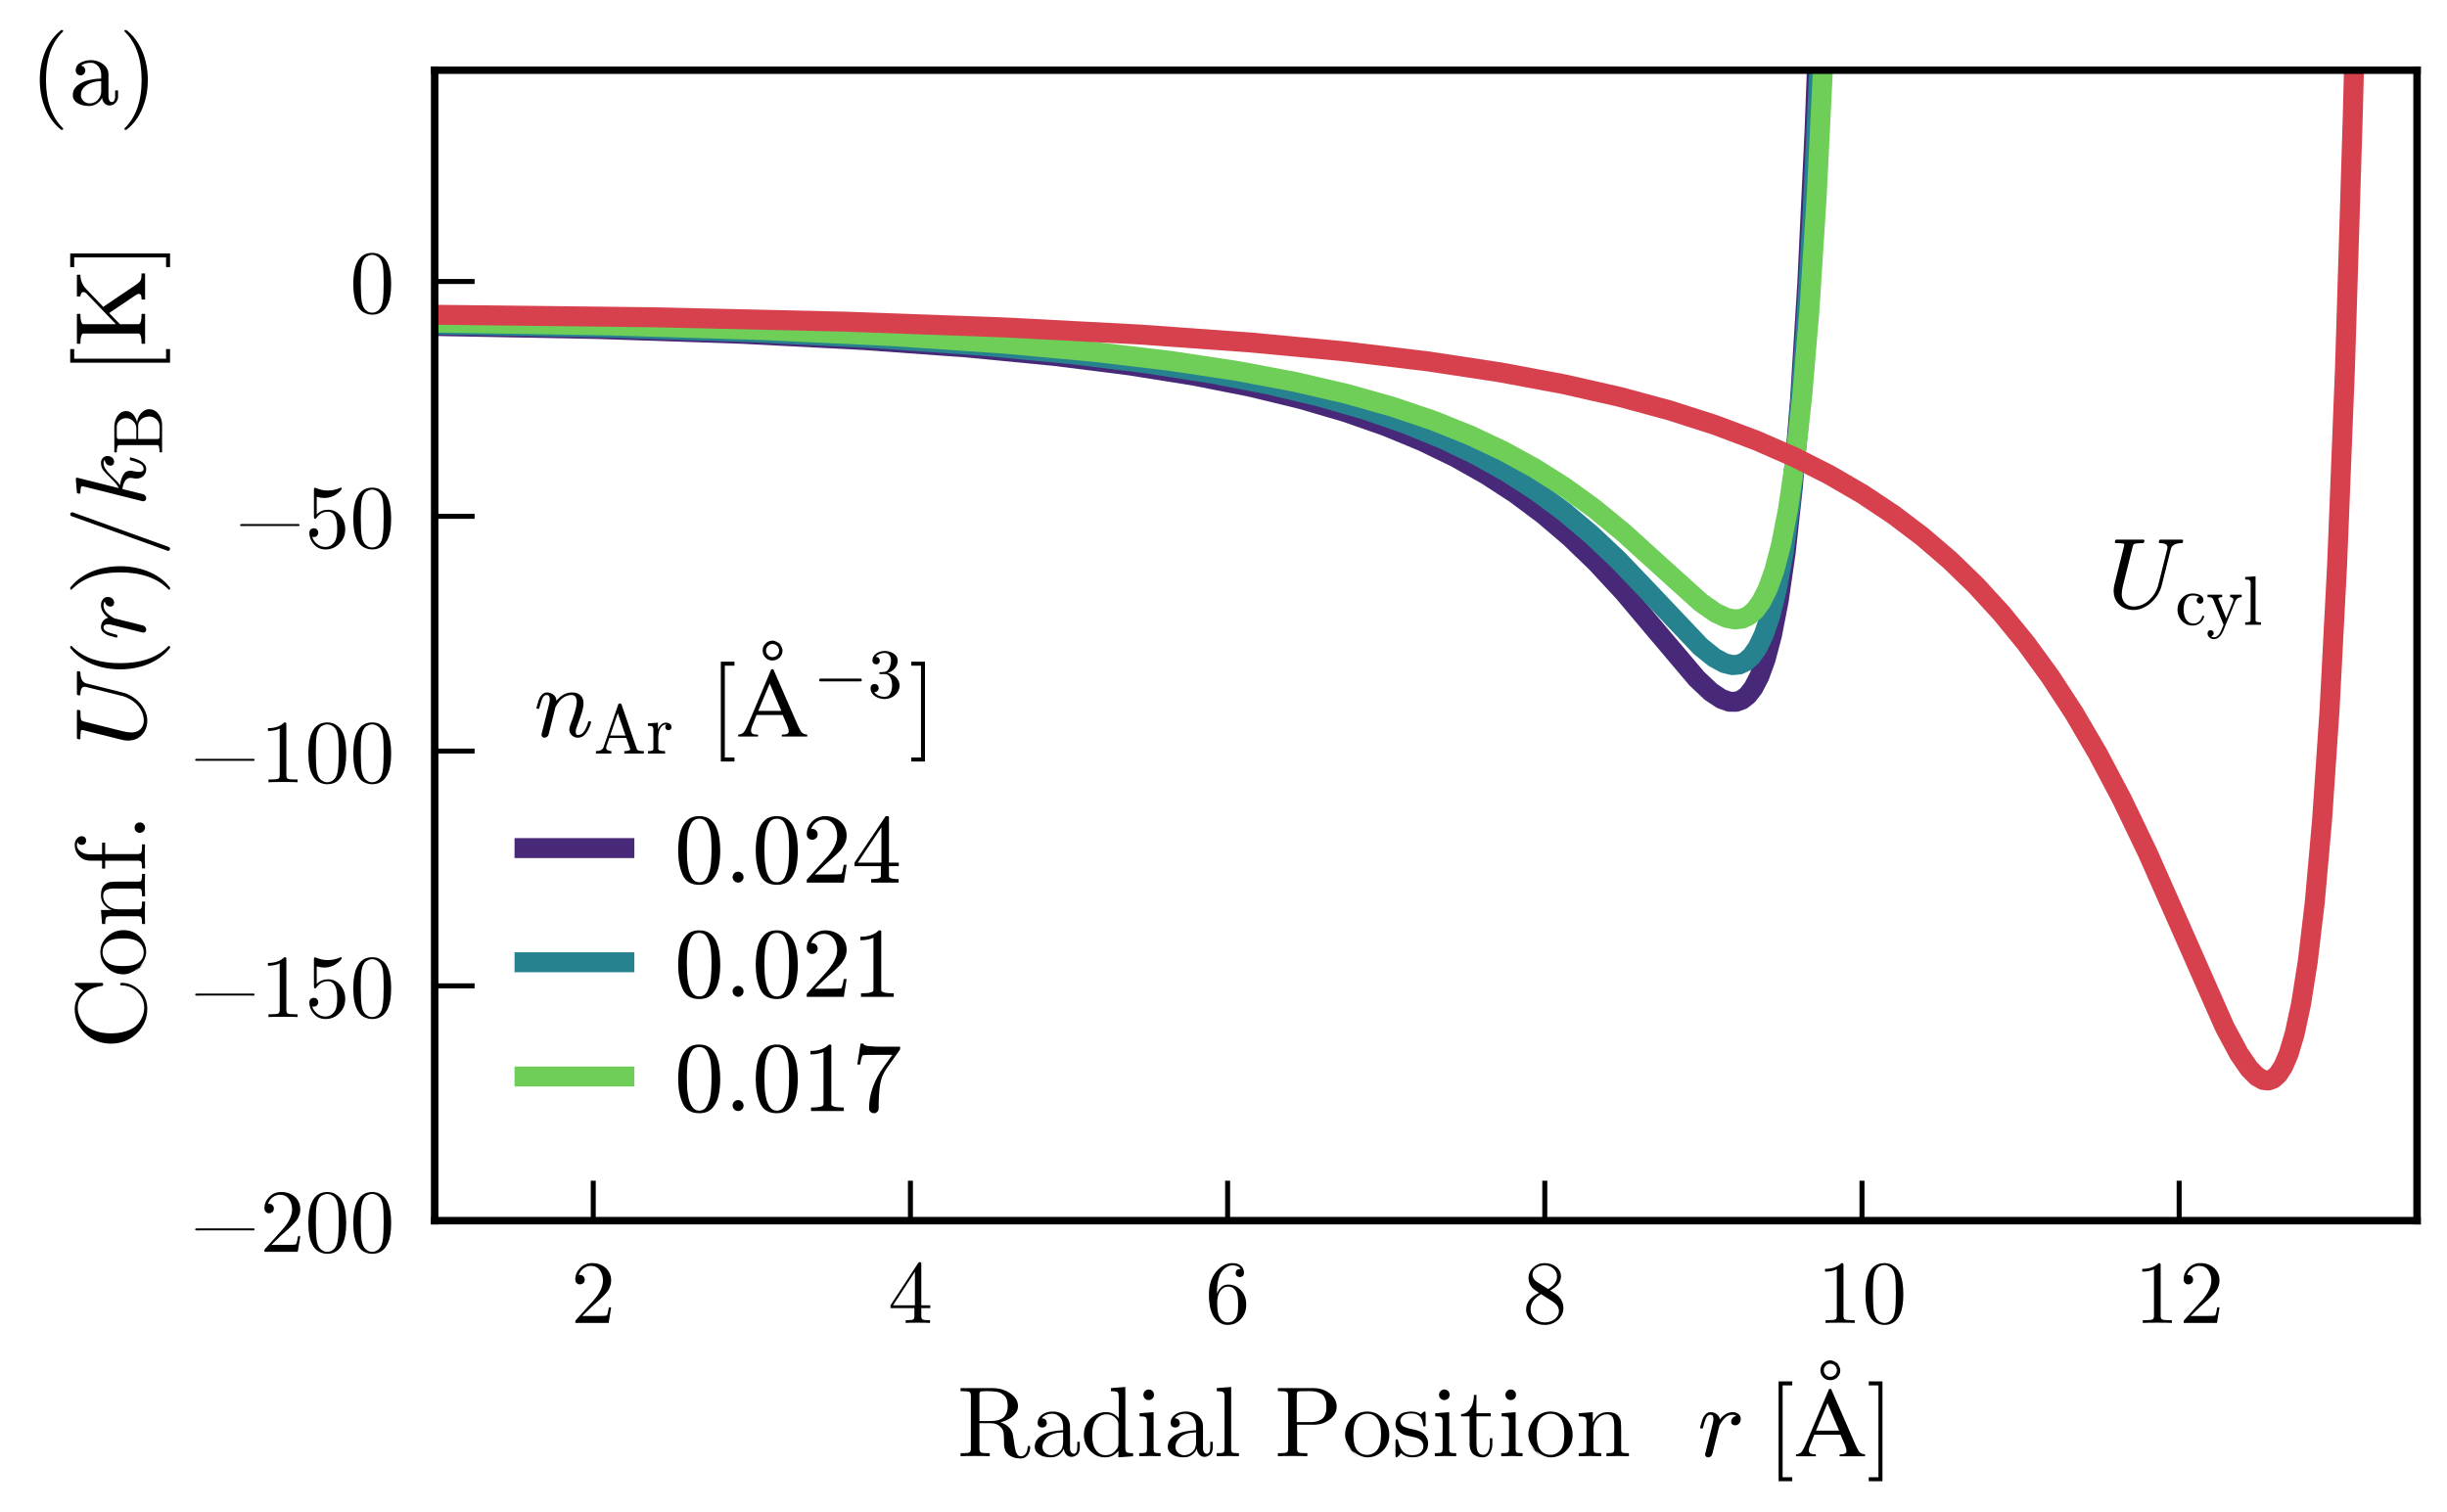 <?xml version="1.0" encoding="utf-8" standalone="no"?>
<!DOCTYPE svg PUBLIC "-//W3C//DTD SVG 1.1//EN"
  "http://www.w3.org/Graphics/SVG/1.1/DTD/svg11.dtd">
<!-- Created with matplotlib (https://matplotlib.org/) -->
<svg height="151.469pt" version="1.1" viewBox="0 0 245.081 151.469" width="245.081pt" xmlns="http://www.w3.org/2000/svg" xmlns:xlink="http://www.w3.org/1999/xlink">
 <defs>
  <style type="text/css">
*{stroke-linecap:butt;stroke-linejoin:round;}
  </style>
 </defs>
 <g id="figure_1">
  <g id="patch_1">
   <path d="M 0 151.469 
L 245.081 151.469 
L 245.081 0 
L 0 0 
z
" style="fill:none;"/>
  </g>
  <g id="axes_1">
   <g id="patch_2">
    <path d="M 43.534 122.275 
L 242.081 122.275 
L 242.081 7.032 
L 43.534 7.032 
z
" style="fill:none;"/>
   </g>
   <g id="matplotlib.axis_1">
    <g id="xtick_1">
     <g id="line2d_1">
      <defs>
       <path d="M 0 0 
L 0 -4 
" id="m5b9f7a944e" style="stroke:#000000;stroke-width:0.5;"/>
      </defs>
      <g>
       <use style="stroke:#000000;stroke-width:0.5;" x="59.418" xlink:href="#m5b9f7a944e" y="122.275"/>
      </g>
     </g>
     <g id="text_1">
      <!-- 2 -->
      <defs>
       <path d="M 5 0 
Q 5 1.797 5.141 2.344 
Q 5.297 2.906 6.094 3.703 
L 25.297 25.094 
Q 35.797 36.906 35.797 47.203 
Q 35.797 53.906 32.297 58.703 
Q 28.797 63.5 22.406 63.5 
Q 18 63.5 14.297 60.797 
Q 10.594 58.094 8.906 53.297 
Q 9.203 53.406 10.203 53.406 
Q 12.703 53.406 14.094 51.844 
Q 15.5 50.297 15.5 48.203 
Q 15.5 45.5 13.75 44.203 
Q 12 42.906 10.297 42.906 
Q 9.594 42.906 8.688 43.047 
Q 7.797 43.203 6.391 44.594 
Q 5 46 5 48.5 
Q 5 55.5 10.297 61.047 
Q 15.594 66.594 23.703 66.594 
Q 32.906 66.594 38.906 61.141 
Q 44.906 55.703 44.906 47.203 
Q 44.906 44.203 44 41.5 
Q 43.094 38.797 41.891 36.688 
Q 40.703 34.594 37.5 31.25 
Q 34.297 27.906 31.688 25.5 
Q 29.094 23.094 23.297 18 
L 12.703 7.703 
L 30.703 7.703 
Q 39.5 7.703 40.203 8.5 
Q 41.203 9.906 42.406 17.406 
L 44.906 17.406 
L 42.094 0 
z
" id="CMUSerif-Roman-50"/>
      </defs>
      <g transform="translate(57.168 132.522)scale(0.09 -0.09)">
       <use xlink:href="#CMUSerif-Roman-50"/>
      </g>
     </g>
    </g>
    <g id="xtick_2">
     <g id="line2d_2">
      <g>
       <use style="stroke:#000000;stroke-width:0.5;" x="91.185" xlink:href="#m5b9f7a944e" y="122.275"/>
      </g>
     </g>
     <g id="text_2">
      <!-- 4 -->
      <defs>
       <path d="M 2.797 16.5 
L 2.797 19.594 
L 33.5 66.5 
Q 34.297 67.703 35.5 67.703 
Q 36.594 67.703 36.844 67.25 
Q 37.094 66.797 37.094 65.094 
L 37.094 19.594 
L 47.094 19.594 
L 47.094 16.5 
L 37.094 16.5 
L 37.094 7.797 
Q 37.094 4.906 38.297 4 
Q 39.5 3.094 44.703 3.094 
L 46.797 3.094 
L 46.797 0 
Q 42.703 0.297 33.203 0.297 
Q 23.797 0.297 19.703 0 
L 19.703 3.094 
L 21.797 3.094 
Q 27 3.094 28.203 4 
Q 29.406 4.906 29.406 7.797 
L 29.406 16.5 
z
M 5.594 19.594 
L 30 19.594 
L 30 56.906 
z
" id="CMUSerif-Roman-52"/>
      </defs>
      <g transform="translate(88.935 132.522)scale(0.09 -0.09)">
       <use xlink:href="#CMUSerif-Roman-52"/>
      </g>
     </g>
    </g>
    <g id="xtick_3">
     <g id="line2d_3">
      <g>
       <use style="stroke:#000000;stroke-width:0.5;" x="122.953" xlink:href="#m5b9f7a944e" y="122.275"/>
      </g>
     </g>
     <g id="text_3">
      <!-- 6 -->
      <defs>
       <path d="M 4.203 31.594 
Q 4.203 47.297 12.203 56.938 
Q 20.203 66.594 30.5 66.594 
Q 36.5 66.594 39.844 63.547 
Q 43.203 60.5 43.203 55.797 
Q 43.203 53.203 41.703 52.094 
Q 40.203 51 38.594 51 
Q 36.797 51 35.391 52.203 
Q 34 53.406 34 55.594 
Q 34 60.094 39.5 60.094 
Q 36.906 64.094 30.703 64.094 
Q 28.797 64.094 26.844 63.547 
Q 24.906 63 22.344 61.141 
Q 19.797 59.297 17.844 56.344 
Q 15.906 53.406 14.547 47.906 
Q 13.203 42.406 13.203 35.203 
L 13.203 32.797 
Q 17.297 42.703 25.688 42.703 
Q 34.094 42.703 39.891 36.297 
Q 45.703 29.906 45.703 20.406 
Q 45.703 10.703 39.641 4.25 
Q 33.594 -2.203 25.094 -2.203 
Q 21.297 -2.203 17.844 -0.594 
Q 14.406 1 11.203 4.594 
Q 8 8.203 6.094 15.141 
Q 4.203 22.094 4.203 31.594 
z
M 13.406 22.594 
Q 13.406 12.797 15.203 8.094 
Q 15.5 7.297 16.141 6.25 
Q 16.797 5.203 17.938 3.797 
Q 19.094 2.406 21 1.5 
Q 22.906 0.594 25.094 0.594 
Q 31.797 0.594 35 7.094 
Q 36.703 10.703 36.703 20.5 
Q 36.703 30.5 34.906 34.203 
Q 31.797 40.406 25.594 40.406 
Q 21.406 40.406 18.5 37.5 
Q 15.594 34.594 14.5 30.75 
Q 13.406 26.906 13.406 22.594 
z
" id="CMUSerif-Roman-54"/>
      </defs>
      <g transform="translate(120.703 132.522)scale(0.09 -0.09)">
       <use xlink:href="#CMUSerif-Roman-54"/>
      </g>
     </g>
    </g>
    <g id="xtick_4">
     <g id="line2d_4">
      <g>
       <use style="stroke:#000000;stroke-width:0.5;" x="154.72" xlink:href="#m5b9f7a944e" y="122.275"/>
      </g>
     </g>
     <g id="text_4">
      <!-- 8 -->
      <defs>
       <path d="M 4.203 15.094 
Q 4.203 26.297 18.594 33.5 
Q 12.406 37.703 11.297 38.906 
Q 6.906 43.797 6.906 49.906 
Q 6.906 56.906 12.203 61.75 
Q 17.5 66.594 25 66.594 
Q 32.203 66.594 37.594 62.438 
Q 43 58.297 43 51.703 
Q 43 42.406 30.906 36.203 
Q 38.906 31.203 40.797 29.094 
Q 45.703 23.703 45.703 16.797 
Q 45.703 8.797 39.547 3.297 
Q 33.406 -2.203 24.906 -2.203 
Q 16.594 -2.203 10.391 2.641 
Q 4.203 7.5 4.203 15.094 
z
M 9.203 15.094 
Q 9.203 8.906 13.844 4.75 
Q 18.5 0.594 25 0.594 
Q 31.297 0.594 36 4.188 
Q 40.703 7.797 40.703 13.203 
Q 40.703 15.297 40 17.094 
Q 39.297 18.906 37.891 20.344 
Q 36.5 21.797 35.641 22.438 
Q 34.797 23.094 33.203 24.203 
L 20.906 32 
Q 9.203 25.5 9.203 15.094 
z
M 11.297 53.797 
Q 11.297 49 16.297 45.703 
L 28.703 37.703 
Q 38.594 43.5 38.594 51.703 
Q 38.594 57 34.547 60.547 
Q 30.5 64.094 24.906 64.094 
Q 19.406 64.094 15.344 61.188 
Q 11.297 58.297 11.297 53.797 
z
" id="CMUSerif-Roman-56"/>
      </defs>
      <g transform="translate(152.47 132.522)scale(0.09 -0.09)">
       <use xlink:href="#CMUSerif-Roman-56"/>
      </g>
     </g>
    </g>
    <g id="xtick_5">
     <g id="line2d_5">
      <g>
       <use style="stroke:#000000;stroke-width:0.5;" x="186.488" xlink:href="#m5b9f7a944e" y="122.275"/>
      </g>
     </g>
     <g id="text_5">
      <!-- 10 -->
      <defs>
       <path d="M 8.906 57.094 
L 8.906 60.203 
Q 20.906 60.203 27.094 66.594 
Q 28.797 66.594 29.094 66.188 
Q 29.406 65.797 29.406 64 
L 29.406 7.906 
Q 29.406 4.906 30.844 4 
Q 32.297 3.094 38.703 3.094 
L 41.906 3.094 
L 41.906 0 
Q 38.406 0.297 25.703 0.297 
Q 13 0.297 9.5 0 
L 9.5 3.094 
L 12.703 3.094 
Q 19 3.094 20.5 4 
Q 22 4.906 22 7.906 
L 22 59.703 
Q 16.797 57.094 8.906 57.094 
z
" id="CMUSerif-Roman-49"/>
       <path d="M 3.906 32 
Q 3.906 46.703 7.594 54.703 
Q 12.797 66.594 25 66.594 
Q 27.594 66.594 30.297 65.891 
Q 33 65.203 36.453 62.5 
Q 39.906 59.797 42 55.406 
Q 46 46.906 46 32 
Q 46 17.406 42.297 9.406 
Q 36.906 -2.203 24.906 -2.203 
Q 20.406 -2.203 15.844 0.094 
Q 11.297 2.406 8.406 7.906 
Q 3.906 16.203 3.906 32 
z
M 12.203 33.203 
Q 12.203 18.094 13.297 12.094 
Q 14.5 5.594 17.844 2.797 
Q 21.203 0 24.906 0 
Q 28.906 0 32.25 3 
Q 35.594 6 36.594 12.5 
Q 37.703 18.906 37.703 33.203 
Q 37.703 47.094 36.703 52.703 
Q 35.406 59.203 31.906 61.797 
Q 28.406 64.406 24.906 64.406 
Q 23.594 64.406 22.188 64 
Q 20.797 63.594 18.797 62.5 
Q 16.797 61.406 15.25 58.594 
Q 13.703 55.797 13 51.594 
Q 12.203 46.203 12.203 33.203 
z
" id="CMUSerif-Roman-48"/>
      </defs>
      <g transform="translate(181.988 132.522)scale(0.09 -0.09)">
       <use xlink:href="#CMUSerif-Roman-49"/>
       <use x="50" xlink:href="#CMUSerif-Roman-48"/>
      </g>
     </g>
    </g>
    <g id="xtick_6">
     <g id="line2d_6">
      <g>
       <use style="stroke:#000000;stroke-width:0.5;" x="218.255" xlink:href="#m5b9f7a944e" y="122.275"/>
      </g>
     </g>
     <g id="text_6">
      <!-- 12 -->
      <g transform="translate(213.755 132.522)scale(0.09 -0.09)">
       <use xlink:href="#CMUSerif-Roman-49"/>
       <use x="50" xlink:href="#CMUSerif-Roman-50"/>
      </g>
     </g>
    </g>
    <g id="text_7">
     <!-- Radial Position  $r\; \mathrm{[\AA]}$ -->
     <defs>
      <path d="M 3.5 0 
L 3.5 3.094 
L 5.906 3.094 
Q 11.297 3.094 12.547 4 
Q 13.797 4.906 13.797 7.797 
L 13.797 60.5 
Q 13.797 63.406 12.547 64.297 
Q 11.297 65.203 5.906 65.203 
L 3.5 65.203 
L 3.5 68.297 
L 34.906 68.297 
Q 45.797 68.297 53.391 62.938 
Q 61 57.594 61 50.297 
Q 61 44.703 56.047 40.297 
Q 51.094 35.906 43.5 34 
Q 53.406 30.594 55.703 22.406 
L 57 14.406 
Q 57.406 11.5 57.656 10.047 
Q 57.906 8.594 58.344 6.594 
Q 58.797 4.594 59.25 3.641 
Q 59.703 2.703 60.391 1.703 
Q 61.094 0.703 62 0.344 
Q 62.906 0 64.094 0 
Q 66.406 0 68.344 2.047 
Q 70.297 4.094 70.703 8.906 
Q 70.906 10.5 71.906 10.5 
Q 73.203 10.5 73.203 8.797 
Q 73.203 7.5 72.797 5.844 
Q 72.406 4.203 71.453 2.297 
Q 70.5 0.406 68.453 -0.891 
Q 66.406 -2.203 63.703 -2.203 
Q 55.906 -2.203 51.094 2 
Q 49.094 3.797 48.188 6.141 
Q 47.297 8.5 47.141 10.344 
Q 47 12.203 47 16.297 
Q 47 22.094 46.391 24.641 
Q 45.797 27.203 43.203 29.703 
Q 39.703 33.094 33.906 33.094 
L 22.406 33.094 
L 22.406 7.797 
Q 22.406 4.906 23.656 4 
Q 24.906 3.094 30.297 3.094 
L 32.703 3.094 
L 32.703 0 
Q 29.094 0.297 18.094 0.297 
Q 7.094 0.297 3.5 0 
z
M 22.406 35.297 
L 33.5 35.297 
Q 38.797 35.297 42.391 36.594 
Q 46 37.906 47.703 40.25 
Q 49.406 42.594 50.047 44.938 
Q 50.703 47.297 50.703 50.297 
Q 50.703 53.797 49.891 56.438 
Q 49.094 59.094 47.391 60.641 
Q 45.703 62.203 44 63.203 
Q 42.297 64.203 39.641 64.594 
Q 37 65 35.203 65.094 
Q 33.406 65.203 30.5 65.203 
Q 25.594 65.203 24.594 65 
Q 23.5 64.906 23.047 64.344 
Q 22.594 63.797 22.5 63.188 
Q 22.406 62.594 22.406 61.203 
z
" id="CMUSerif-Roman-82"/>
      <path d="M 4.203 9.5 
Q 4.203 18 14.203 22.5 
Q 20.203 25.406 32.594 26.094 
L 32.594 29.797 
Q 32.594 36 29.344 39.297 
Q 26.094 42.594 22 42.594 
Q 14.703 42.594 11.203 38 
Q 14.203 37.906 15.25 36.406 
Q 16.297 34.906 16.297 33.406 
Q 16.297 31.406 15.047 30.094 
Q 13.797 28.797 11.703 28.797 
Q 9.703 28.797 8.391 30.047 
Q 7.094 31.297 7.094 33.5 
Q 7.094 38.406 11.5 41.594 
Q 15.906 44.797 22.203 44.797 
Q 30.406 44.797 35.906 39.297 
Q 37.594 37.594 38.438 35.391 
Q 39.297 33.203 39.391 31.75 
Q 39.5 30.297 39.5 27.5 
L 39.5 7.5 
Q 39.5 6.906 39.703 5.953 
Q 39.906 5 40.797 3.75 
Q 41.703 2.5 43.203 2.5 
Q 46.797 2.5 46.797 8.906 
L 46.797 14.5 
L 49.297 14.5 
L 49.297 8.906 
Q 49.297 3.594 46.5 1.5 
Q 43.703 -0.594 41.094 -0.594 
Q 37.797 -0.594 35.688 1.844 
Q 33.594 4.297 33.297 7.594 
Q 31.797 3.797 28.344 1.344 
Q 24.906 -1.094 20.203 -1.094 
Q 16.594 -1.094 13.188 -0.188 
Q 9.797 0.703 7 3.203 
Q 4.203 5.703 4.203 9.5 
z
M 11.906 9.594 
Q 11.906 5.906 14.547 3.5 
Q 17.203 1.094 20.906 1.094 
Q 25.094 1.094 28.844 4.344 
Q 32.594 7.594 32.594 14 
L 32.594 24 
Q 21.5 23.594 16.703 19.188 
Q 11.906 14.797 11.906 9.594 
z
" id="CMUSerif-Roman-97"/>
      <path d="M 3.406 21.5 
Q 3.406 31 10.047 37.594 
Q 16.703 44.203 25.703 44.203 
Q 33.297 44.203 38.297 38 
L 38.297 59.594 
Q 38.297 63.297 37 64.25 
Q 35.703 65.203 30.5 65.203 
L 30.5 68.297 
L 44.906 69.406 
L 44.906 8.703 
Q 44.906 5 46.203 4.047 
Q 47.5 3.094 52.703 3.094 
L 52.703 0 
L 38 -1.094 
L 38 5.5 
Q 32.797 -1.094 24.594 -1.094 
Q 16 -1.094 9.703 5.5 
Q 3.406 12.094 3.406 21.5 
z
M 11.703 21.406 
Q 11.703 12.094 14.594 7.5 
Q 18.594 1.094 25.094 1.094 
Q 32.5 1.094 36.906 8.094 
Q 38 9.797 38 11.797 
L 38 32.297 
Q 38 34.297 36.906 36 
Q 32.797 42 26.094 42 
Q 19.094 42 14.797 35.594 
Q 11.703 30.797 11.703 21.406 
z
" id="CMUSerif-Roman-100"/>
      <path d="M 3.297 0 
L 3.297 3.094 
Q 8.594 3.094 9.844 3.75 
Q 11.094 4.406 11.094 7.594 
L 11.094 34.5 
Q 11.094 38.203 9.844 39.094 
Q 8.594 40 3.703 40 
L 3.703 43.094 
L 17.703 44.203 
L 17.703 7.5 
Q 17.703 4.5 18.75 3.797 
Q 19.797 3.094 24.703 3.094 
L 24.703 0 
Q 14.5 0.297 14.297 0.297 
Q 12.906 0.297 3.297 0 
z
M 7.5 61.594 
Q 7.5 63.594 9.047 65.25 
Q 10.594 66.906 12.797 66.906 
Q 15 66.906 16.547 65.406 
Q 18.094 63.906 18.094 61.594 
Q 18.094 59.297 16.547 57.797 
Q 15 56.297 12.797 56.297 
Q 10.5 56.297 9 57.891 
Q 7.5 59.5 7.5 61.594 
z
" id="CMUSerif-Roman-105"/>
      <path d="M 3.297 0 
L 3.297 3.094 
Q 8.594 3.094 9.844 3.75 
Q 11.094 4.406 11.094 7.594 
L 11.094 59.594 
Q 11.094 63.297 9.797 64.25 
Q 8.5 65.203 3.297 65.203 
L 3.297 68.297 
L 17.703 69.406 
L 17.703 7.594 
Q 17.703 4.406 18.953 3.75 
Q 20.203 3.094 25.5 3.094 
L 25.5 0 
Q 24.297 0 21.75 0.094 
Q 19.203 0.203 17.344 0.25 
Q 15.5 0.297 14.406 0.297 
Q 13.203 0.297 3.297 0 
z
" id="CMUSerif-Roman-108"/>
      <path id="CMUSerif-Roman-32"/>
      <path d="M 3.5 0 
L 3.5 3.094 
L 5.906 3.094 
Q 11.297 3.094 12.547 4 
Q 13.797 4.906 13.797 7.797 
L 13.797 60.5 
Q 13.797 63.406 12.547 64.297 
Q 11.297 65.203 5.906 65.203 
L 3.5 65.203 
L 3.5 68.297 
L 38.797 68.297 
Q 48.906 68.297 55.656 62.75 
Q 62.406 57.203 62.406 49.703 
Q 62.406 42.297 55.547 36.938 
Q 48.703 31.594 39.594 31.594 
L 22.703 31.594 
L 22.703 7.797 
Q 22.703 4.906 23.953 4 
Q 25.203 3.094 30.594 3.094 
L 33 3.094 
L 33 0 
Q 29.5 0.297 18.203 0.297 
Q 7 0.297 3.5 0 
z
M 22.406 34.203 
L 36.203 34.203 
Q 40.703 34.203 43.953 35.453 
Q 47.203 36.703 48.703 38.25 
Q 50.203 39.797 51.047 42.297 
Q 51.906 44.797 52 46.188 
Q 52.094 47.594 52.094 49.703 
Q 52.094 51.906 52 53.297 
Q 51.906 54.703 51.047 57.203 
Q 50.203 59.703 48.703 61.25 
Q 47.203 62.797 43.953 64 
Q 40.703 65.203 36.203 65.203 
L 27.297 65.203 
Q 23.906 65.203 23.156 64.5 
Q 22.406 63.797 22.406 61.203 
z
" id="CMUSerif-Roman-80"/>
      <path d="M 16 -1.094 
Q 2.797 11.906 2.797 21.406 
Q 2.797 30.906 9.25 37.844 
Q 15.703 44.797 25 44.797 
Q 34.094 44.797 40.594 37.891 
Q 47.094 31 47.094 21.406 
Q 47.094 12 40.547 5.453 
Q 34 -1.094 24.906 -1.094 
Q 16 -1.094 2.797 11.906 
z
M 11.094 22.203 
Q 11.094 12.5 13.594 8.094 
Q 17.5 1.406 25 1.406 
Q 28.703 1.406 31.797 3.406 
Q 34.906 5.406 36.594 8.797 
Q 38.797 13.203 38.797 22.203 
Q 38.797 31.797 36.203 36.094 
Q 32.297 42.594 24.906 42.594 
Q 21.703 42.594 18.547 40.891 
Q 15.406 39.203 13.5 35.906 
Q 11.094 31.5 11.094 22.203 
z
" id="CMUSerif-Roman-111"/>
      <path d="M 3.297 1.297 
L 3.297 14.5 
Q 3.297 15.594 3.344 16 
Q 3.406 16.406 3.703 16.703 
Q 4 17 4.594 17 
Q 5.297 17 5.547 16.703 
Q 5.797 16.406 6 15.297 
Q 7.5 8.406 10.75 4.75 
Q 14 1.094 19.906 1.094 
Q 25.5 1.094 28.344 3.594 
Q 31.203 6.094 31.203 10.203 
Q 31.203 17.5 20.797 19.406 
Q 14.797 20.594 12.297 21.391 
Q 9.797 22.203 7.594 24 
Q 3.297 27.5 3.297 32.5 
Q 3.297 37.5 7.094 41.141 
Q 10.906 44.797 19.297 44.797 
Q 24.906 44.797 28.703 42 
Q 29.797 42.906 30.406 43.594 
Q 31.703 44.797 32.406 44.797 
Q 33.203 44.797 33.344 44.297 
Q 33.5 43.797 33.5 42.406 
L 33.5 32.297 
Q 33.5 31.203 33.453 30.797 
Q 33.406 30.406 33.094 30.156 
Q 32.797 29.906 32.203 29.906 
Q 31.094 29.906 31 30.797 
Q 30.203 42.906 19.297 42.906 
Q 13.406 42.906 10.75 40.656 
Q 8.094 38.406 8.094 35.297 
Q 8.094 33.594 8.891 32.297 
Q 9.703 31 10.75 30.25 
Q 11.797 29.5 13.75 28.797 
Q 15.703 28.094 16.891 27.844 
Q 18.094 27.594 20.406 27.094 
Q 28.406 25.594 31.797 22.297 
Q 36 18.094 36 12.797 
Q 36 6.906 32 2.906 
Q 28 -1.094 19.906 -1.094 
Q 13.406 -1.094 8.906 3.203 
Q 8.297 2.594 7.844 2.094 
Q 7.406 1.594 7.25 1.391 
Q 7.094 1.203 7.047 1.094 
Q 7 1 6.906 0.906 
Q 4.906 -1.094 4.406 -1.094 
Q 3.594 -1.094 3.438 -0.594 
Q 3.297 -0.094 3.297 1.297 
z
" id="CMUSerif-Roman-115"/>
      <path d="M 1.906 40 
L 1.906 42.203 
Q 6.5 42.406 9.547 45.656 
Q 12.594 48.906 13.641 52.906 
Q 14.703 56.906 14.797 61.5 
L 17.297 61.5 
L 17.297 43.094 
L 31.594 43.094 
L 31.594 40 
L 17.297 40 
L 17.297 12.203 
Q 17.297 1.406 24 1.406 
Q 26.906 1.406 28.797 4.344 
Q 30.703 7.297 30.703 12.594 
L 30.703 18.094 
L 33.203 18.094 
L 33.203 12.406 
Q 33.203 7 30.703 2.953 
Q 28.203 -1.094 23.297 -1.094 
Q 21.5 -1.094 19.703 -0.641 
Q 17.906 -0.203 15.594 1 
Q 13.297 2.203 11.844 5.141 
Q 10.406 8.094 10.406 12.406 
L 10.406 40 
z
" id="CMUSerif-Roman-116"/>
      <path d="M 3.203 0 
L 3.203 3.094 
Q 8.5 3.094 9.75 3.75 
Q 11 4.406 11 7.594 
L 11 34.406 
Q 11 38.094 9.703 39.047 
Q 8.406 40 3.203 40 
L 3.203 43.094 
L 17.297 44.203 
L 17.297 33.703 
Q 22 44.203 32.094 44.203 
Q 39.594 44.203 42.594 40.5 
Q 44.797 38 45.25 35.203 
Q 45.703 32.406 45.703 25.203 
L 45.703 6.094 
Q 45.797 4 47.391 3.547 
Q 49 3.094 53.5 3.094 
L 53.5 0 
Q 43.297 0.297 42.297 0.297 
Q 41.5 0.297 31 0 
L 31 3.094 
Q 36.297 3.094 37.547 3.75 
Q 38.797 4.406 38.797 7.594 
L 38.797 30.906 
Q 38.797 36 37.25 39 
Q 35.703 42 31.406 42 
Q 26.203 42 22.047 37.641 
Q 17.906 33.297 17.906 26 
L 17.906 7.594 
Q 17.906 4.406 19.156 3.75 
Q 20.406 3.094 25.703 3.094 
L 25.703 0 
Q 15.5 0.297 14.5 0.297 
Q 13.703 0.297 3.203 0 
z
" id="CMUSerif-Roman-110"/>
      <path d="M 7.719 1.703 
Q 7.719 2.297 7.812 2.594 
L 15.281 32.422 
Q 16.016 35.203 16.016 37.312 
Q 16.016 41.609 13.094 41.609 
Q 9.969 41.609 8.453 37.859 
Q 6.938 34.125 5.516 28.422 
Q 5.516 28.125 5.219 27.953 
Q 4.938 27.781 4.688 27.781 
L 3.516 27.781 
Q 3.172 27.781 2.922 28.141 
Q 2.688 28.516 2.688 28.812 
Q 3.766 33.156 4.766 36.172 
Q 5.766 39.203 7.891 41.688 
Q 10.016 44.188 13.188 44.188 
Q 16.656 44.188 19.266 42.188 
Q 21.875 40.188 22.516 36.922 
Q 25.047 40.234 28.297 42.203 
Q 31.547 44.188 35.406 44.188 
Q 38.578 44.188 40.984 42.328 
Q 43.406 40.484 43.406 37.312 
Q 43.406 34.766 41.812 32.875 
Q 40.234 31 37.594 31 
Q 35.984 31 34.891 32 
Q 33.797 33.016 33.797 34.625 
Q 33.797 36.812 35.406 38.547 
Q 37.016 40.281 39.109 40.281 
Q 37.5 41.609 35.203 41.609 
Q 30.906 41.609 27.734 38.547 
Q 24.562 35.5 22.016 30.812 
L 14.891 2.203 
Q 14.547 0.828 13.344 -0.141 
Q 12.156 -1.125 10.688 -1.125 
Q 9.469 -1.125 8.594 -0.344 
Q 7.719 0.438 7.719 1.703 
z
" id="Cmmi10-114"/>
      <path d="M 11.812 -25 
L 11.812 75 
L 25.484 75 
L 25.484 71 
L 15.828 71 
L 15.828 -21 
L 25.484 -21 
L 25.484 -25 
z
" id="Cmr10-91"/>
      <path d="M 40.094 96.094 
Q 45.906 90.203 45.906 86.094 
Q 45.906 82 42.953 79.094 
Q 40 76.203 35.797 76.203 
Q 31.703 76.203 28.844 79.094 
Q 26 82 26 86.203 
Q 26 90.297 28.953 93.188 
Q 31.906 96.094 36.094 96.094 
Q 40.094 96.094 45.906 90.203 
z
M 42.5 86.203 
Q 42.5 88.906 40.547 90.797 
Q 38.594 92.703 35.797 92.703 
Q 33.203 92.703 31.297 90.75 
Q 29.406 88.797 29.406 86.203 
Q 29.406 83.406 31.297 81.5 
Q 33.203 79.594 35.797 79.594 
Q 38.594 79.594 40.547 81.5 
Q 42.5 83.406 42.5 86.203 
z
M 70.703 0 
L 45.203 0 
L 45.203 1.906 
Q 49.203 1.906 50.703 2.797 
Q 52.094 3.5 52.094 5.203 
Q 52.094 7.797 50.203 12.203 
L 46.094 21.594 
L 19.906 21.594 
L 15.297 10.203 
Q 14.406 7.906 14.406 6 
Q 14.406 3.703 16.047 2.797 
Q 17.703 1.906 21.406 1.906 
L 21.406 0 
L 1.5 0 
L 1.5 1.906 
Q 5.703 2.297 7.594 4.938 
Q 9.5 7.594 14.094 18.594 
L 34.703 67.406 
L 36.703 67.406 
L 61.297 11.094 
Q 63.5 5.906 65.25 4.094 
Q 67 2.297 70.703 1.906 
z
M 44.703 25.703 
L 33.094 53.203 
L 21.594 25.703 
z
" id="STIXGeneral-Regular-197"/>
      <path d="M 2.203 -25 
L 2.203 -21 
L 11.922 -21 
L 11.922 71 
L 2.203 71 
L 2.203 75 
L 15.922 75 
L 15.922 -25 
z
" id="Cmr10-93"/>
     </defs>
     <g transform="translate(95.857 145.968)scale(0.1 -0.1)">
      <use transform="translate(0 0.906)" xlink:href="#CMUSerif-Roman-82"/>
      <use transform="translate(73.6 0.906)" xlink:href="#CMUSerif-Roman-97"/>
      <use transform="translate(123.6 0.906)" xlink:href="#CMUSerif-Roman-100"/>
      <use transform="translate(179.1 0.906)" xlink:href="#CMUSerif-Roman-105"/>
      <use transform="translate(206.8 0.906)" xlink:href="#CMUSerif-Roman-97"/>
      <use transform="translate(256.8 0.906)" xlink:href="#CMUSerif-Roman-108"/>
      <use transform="translate(284.5 0.906)" xlink:href="#CMUSerif-Roman-32"/>
      <use transform="translate(317.8 0.906)" xlink:href="#CMUSerif-Roman-80"/>
      <use transform="translate(385.8 0.906)" xlink:href="#CMUSerif-Roman-111"/>
      <use transform="translate(435.8 0.906)" xlink:href="#CMUSerif-Roman-115"/>
      <use transform="translate(475.2 0.906)" xlink:href="#CMUSerif-Roman-105"/>
      <use transform="translate(502.9 0.906)" xlink:href="#CMUSerif-Roman-116"/>
      <use transform="translate(541.7 0.906)" xlink:href="#CMUSerif-Roman-105"/>
      <use transform="translate(569.4 0.906)" xlink:href="#CMUSerif-Roman-111"/>
      <use transform="translate(619.4 0.906)" xlink:href="#CMUSerif-Roman-110"/>
      <use transform="translate(674.9 0.906)" xlink:href="#CMUSerif-Roman-32"/>
      <use transform="translate(708.2 0.906)" xlink:href="#CMUSerif-Roman-32"/>
      <use transform="translate(741.5 0.906)" xlink:href="#Cmmi10-114"/>
      <use transform="translate(811.004 0.906)" xlink:href="#Cmr10-91"/>
      <use transform="translate(838.69 0.906)" xlink:href="#STIXGeneral-Regular-197"/>
      <use transform="translate(910.89 0.906)" xlink:href="#Cmr10-93"/>
     </g>
    </g>
   </g>
   <g id="matplotlib.axis_2">
    <g id="ytick_1">
     <g id="line2d_7">
      <defs>
       <path d="M 0 0 
L 4 0 
" id="m572fe034a8" style="stroke:#000000;stroke-width:0.5;"/>
      </defs>
      <g>
       <use style="stroke:#000000;stroke-width:0.5;" x="43.534" xlink:href="#m572fe034a8" y="122.275"/>
      </g>
     </g>
     <g id="text_8">
      <!-- −200 -->
      <defs>
       <path d="M 5.703 24.906 
Q 5.703 26.094 7.703 26.094 
L 69 26.094 
Q 69.094 26.094 69.547 26.094 
Q 70 26.094 70.141 26.094 
Q 70.297 26.094 70.641 26.094 
Q 71 26.094 71.141 26 
Q 71.297 25.906 71.5 25.797 
Q 71.703 25.703 71.797 25.5 
Q 71.906 25.297 71.906 25 
Q 71.906 23.797 69.297 23.797 
L 69.094 23.797 
Q 68.797 23.797 68.25 23.844 
Q 67.703 23.906 67.406 23.906 
L 11.094 23.906 
Q 10.703 23.906 9.953 23.844 
Q 9.203 23.797 8.797 23.797 
L 8.297 23.797 
Q 5.703 23.797 5.703 24.906 
z
" id="CMUSerif-Roman-8722"/>
      </defs>
      <g transform="translate(19.032 125.398)scale(0.09 -0.09)">
       <use xlink:href="#CMUSerif-Roman-8722"/>
       <use x="77.8" xlink:href="#CMUSerif-Roman-50"/>
       <use x="127.8" xlink:href="#CMUSerif-Roman-48"/>
       <use x="177.8" xlink:href="#CMUSerif-Roman-48"/>
      </g>
     </g>
    </g>
    <g id="ytick_2">
     <g id="line2d_8">
      <g>
       <use style="stroke:#000000;stroke-width:0.5;" x="43.534" xlink:href="#m572fe034a8" y="98.756"/>
      </g>
     </g>
     <g id="text_9">
      <!-- −150 -->
      <defs>
       <path d="M 5 16.094 
Q 5 19.094 6.594 20.25 
Q 8.203 21.406 9.906 21.406 
Q 12.203 21.406 13.547 19.953 
Q 14.906 18.5 14.906 16.5 
Q 14.906 14.5 13.547 13.047 
Q 12.203 11.594 9.906 11.594 
Q 8.797 11.594 8.203 11.797 
Q 9.5 7.203 13.547 3.891 
Q 17.594 0.594 22.906 0.594 
Q 29.594 0.594 33.594 7.094 
Q 36 11.297 36 20.797 
Q 36 29.203 34.203 33.406 
Q 31.406 39.797 25.703 39.797 
Q 17.594 39.797 12.797 32.797 
Q 12.203 31.906 11.5 31.906 
Q 10.5 31.906 10.297 32.453 
Q 10.094 33 10.094 34.5 
L 10.094 64.094 
Q 10.094 66.5 11.094 66.5 
Q 11.5 66.5 12.297 66.203 
Q 18.594 63.406 25.594 63.406 
Q 32.797 63.406 39.203 66.297 
Q 39.703 66.594 40 66.594 
Q 41 66.594 41 65.5 
Q 41 65.094 40.203 63.938 
Q 39.406 62.797 37.703 61.297 
Q 36 59.797 33.797 58.391 
Q 31.594 57 28.391 56.047 
Q 25.203 55.094 21.703 55.094 
Q 17.5 55.094 13.203 56.406 
L 13.203 36.906 
Q 18.406 42 25.906 42 
Q 33.906 42 39.406 35.547 
Q 44.906 29.094 44.906 20.094 
Q 44.906 10.703 38.406 4.25 
Q 31.906 -2.203 23.094 -2.203 
Q 15.094 -2.203 10.047 3.5 
Q 5 9.203 5 16.094 
z
" id="CMUSerif-Roman-53"/>
      </defs>
      <g transform="translate(19.032 101.879)scale(0.09 -0.09)">
       <use xlink:href="#CMUSerif-Roman-8722"/>
       <use x="77.8" xlink:href="#CMUSerif-Roman-49"/>
       <use x="127.8" xlink:href="#CMUSerif-Roman-53"/>
       <use x="177.8" xlink:href="#CMUSerif-Roman-48"/>
      </g>
     </g>
    </g>
    <g id="ytick_3">
     <g id="line2d_9">
      <g>
       <use style="stroke:#000000;stroke-width:0.5;" x="43.534" xlink:href="#m572fe034a8" y="75.237"/>
      </g>
     </g>
     <g id="text_10">
      <!-- −100 -->
      <g transform="translate(19.032 78.36)scale(0.09 -0.09)">
       <use xlink:href="#CMUSerif-Roman-8722"/>
       <use x="77.8" xlink:href="#CMUSerif-Roman-49"/>
       <use x="127.8" xlink:href="#CMUSerif-Roman-48"/>
       <use x="177.8" xlink:href="#CMUSerif-Roman-48"/>
      </g>
     </g>
    </g>
    <g id="ytick_4">
     <g id="line2d_10">
      <g>
       <use style="stroke:#000000;stroke-width:0.5;" x="43.534" xlink:href="#m572fe034a8" y="51.718"/>
      </g>
     </g>
     <g id="text_11">
      <!-- −50 -->
      <g transform="translate(23.532 54.842)scale(0.09 -0.09)">
       <use xlink:href="#CMUSerif-Roman-8722"/>
       <use x="77.8" xlink:href="#CMUSerif-Roman-53"/>
       <use x="127.8" xlink:href="#CMUSerif-Roman-48"/>
      </g>
     </g>
    </g>
    <g id="ytick_5">
     <g id="line2d_11">
      <g>
       <use style="stroke:#000000;stroke-width:0.5;" x="43.534" xlink:href="#m572fe034a8" y="28.199"/>
      </g>
     </g>
     <g id="text_12">
      <!-- 0 -->
      <g transform="translate(35.034 31.323)scale(0.09 -0.09)">
       <use xlink:href="#CMUSerif-Roman-48"/>
      </g>
     </g>
    </g>
    <g id="text_13">
     <!-- Conf.  $U(r)/k_{\rm B}\; \mathrm{[K]}$ -->
     <defs>
      <path d="M 5.594 34.203 
Q 5.594 49.297 15.891 59.891 
Q 26.203 70.5 40.406 70.5 
Q 44.797 70.5 48.688 68.891 
Q 52.594 67.297 54.391 65.891 
Q 56.203 64.5 58.797 61.906 
L 63.797 69.297 
Q 64.594 70.5 65.391 70.5 
Q 66.203 70.5 66.344 70.047 
Q 66.5 69.594 66.5 68.094 
L 66.5 44.406 
Q 66.5 42.797 66.297 42.391 
Q 66.094 42 64.906 42 
Q 63.906 42 63.703 42.297 
Q 63.5 42.594 63.297 43.703 
Q 61.797 54.5 55.797 60.953 
Q 49.797 67.406 41.5 67.406 
Q 39.094 67.406 36.438 66.844 
Q 33.797 66.297 29.938 64.25 
Q 26.094 62.203 23.141 58.797 
Q 20.203 55.406 18.047 49 
Q 15.906 42.594 15.906 34.094 
Q 15.906 25.703 18.047 19.25 
Q 20.203 12.797 23.141 9.438 
Q 26.094 6.094 29.938 4.047 
Q 33.797 2 36.5 1.453 
Q 39.203 0.906 41.594 0.906 
Q 50.203 0.906 56.797 7 
Q 63.406 13.094 64 23.406 
Q 64.094 23.906 64.094 24.094 
Q 64.094 24.297 64.188 24.547 
Q 64.297 24.797 64.547 24.891 
Q 64.797 25 65.203 25 
Q 66.5 25 66.5 23.297 
Q 66.5 13.797 59.203 5.797 
Q 51.906 -2.203 40.406 -2.203 
Q 26.203 -2.203 15.891 8.344 
Q 5.594 18.906 5.594 34.203 
z
" id="CMUSerif-Roman-67"/>
      <path d="M 3.297 40 
L 3.297 43.094 
L 11.203 43.094 
L 11.203 54.594 
Q 11.203 62 16 66.25 
Q 20.797 70.5 26.703 70.5 
Q 30.594 70.5 33.141 68.391 
Q 35.703 66.297 35.703 63.5 
Q 35.703 61.594 34.547 60.344 
Q 33.406 59.094 31.297 59.094 
Q 29.297 59.094 28.141 60.344 
Q 27 61.594 27 63.406 
Q 27 66.594 30 67.594 
Q 28.5 68.297 26.703 68.297 
Q 23.094 68.297 20.297 64.594 
Q 17.5 60.906 17.5 54.703 
L 17.5 43.094 
L 29.203 43.094 
L 29.203 40 
L 17.797 40 
L 17.797 7.797 
Q 17.797 4.906 19 4 
Q 20.203 3.094 25.406 3.094 
L 27.5 3.094 
L 27.5 0 
Q 23.5 0.297 14.797 0.297 
Q 13.594 0.297 11.688 0.25 
Q 9.797 0.203 7.297 0.094 
Q 4.797 0 3.406 0 
L 3.406 3.094 
Q 8.703 3.094 9.953 3.75 
Q 11.203 4.406 11.203 7.594 
L 11.203 40 
z
" id="CMUSerif-Roman-102"/>
      <path d="M 11.5 0 
Q 8.5 3.203 8.5 5.297 
Q 8.5 7.406 10 8.953 
Q 11.5 10.5 13.797 10.5 
Q 16 10.5 17.5 9.047 
Q 19 7.594 19 5.297 
Q 19 3 17.391 1.5 
Q 15.797 0 13.797 0 
Q 11.5 0 8.5 3.203 
z
" id="CMUSerif-Roman-46"/>
      <path d="M 14.703 13.922 
Q 14.703 10.25 16.141 7.375 
Q 17.578 4.5 20.312 2.906 
Q 23.047 1.312 26.703 1.312 
Q 31 1.312 35.078 3.062 
Q 39.156 4.828 42.422 7.953 
Q 45.703 11.078 48.016 15.078 
Q 50.344 19.094 51.312 23 
L 60.297 59.078 
Q 60.5 60.156 60.5 60.594 
Q 60.5 64.797 52.781 64.797 
Q 51.812 64.797 51.812 66.109 
Q 52.156 67.391 52.344 67.844 
Q 52.547 68.312 53.516 68.312 
L 75.203 68.312 
Q 75.641 68.312 75.922 67.875 
Q 76.219 67.438 76.219 67 
Q 76.219 66.938 76.016 66.234 
Q 75.828 65.531 75.562 65.156 
Q 75.297 64.797 74.906 64.797 
Q 65.328 64.797 63.812 58.688 
L 54.781 22.609 
Q 53.656 17.922 51 13.5 
Q 48.344 9.078 44.453 5.484 
Q 40.578 1.906 35.906 -0.141 
Q 31.25 -2.203 26.422 -2.203 
Q 20.906 -2.203 16.328 0.219 
Q 11.766 2.641 9.172 6.984 
Q 6.594 11.328 6.594 17 
Q 6.594 20.266 7.328 23 
L 17 61.812 
Q 17.188 62.797 17.188 63.188 
Q 17.188 64.266 16.016 64.406 
Q 14.109 64.797 8.797 64.797 
Q 7.812 64.797 7.812 66.109 
Q 8.156 67.391 8.344 67.844 
Q 8.547 68.312 9.516 68.312 
L 36.375 68.312 
Q 37.406 68.312 37.406 67 
Q 37.359 66.75 37.203 66.156 
Q 37.062 65.578 36.812 65.188 
Q 36.578 64.797 36.078 64.797 
Q 29.984 64.797 27.594 64.109 
Q 26.266 63.625 25.688 61.375 
L 16.016 22.609 
Q 14.703 17.328 14.703 13.922 
z
" id="Cmmi10-85"/>
      <path d="M 31 -24.812 
Q 25.438 -20.406 21.406 -14.719 
Q 17.391 -9.031 14.812 -2.578 
Q 12.25 3.859 10.984 10.891 
Q 9.719 17.922 9.719 25 
Q 9.719 32.172 10.984 39.203 
Q 12.25 46.234 14.859 52.734 
Q 17.484 59.234 21.531 64.891 
Q 25.594 70.562 31 74.812 
Q 31 75 31.5 75 
L 32.422 75 
Q 32.719 75 32.953 74.734 
Q 33.203 74.469 33.203 74.125 
Q 33.203 73.688 33.016 73.484 
Q 28.125 68.703 24.875 63.234 
Q 21.625 57.766 19.641 51.578 
Q 17.672 45.406 16.797 38.781 
Q 15.922 32.172 15.922 25 
Q 15.922 -6.781 32.906 -23.297 
Q 33.203 -23.578 33.203 -24.125 
Q 33.203 -24.359 32.938 -24.672 
Q 32.672 -25 32.422 -25 
L 31.5 -25 
Q 31 -25 31 -24.812 
z
" id="Cmr10-40"/>
      <path d="M 6.5 -25 
Q 5.609 -25 5.609 -24.125 
Q 5.609 -23.688 5.812 -23.484 
Q 22.906 -6.781 22.906 25 
Q 22.906 56.781 6 73.297 
Q 5.609 73.531 5.609 74.125 
Q 5.609 74.469 5.875 74.734 
Q 6.156 75 6.5 75 
L 7.422 75 
Q 7.719 75 7.906 74.812 
Q 15.094 69.141 19.875 61.031 
Q 24.656 52.938 26.875 43.75 
Q 29.109 34.578 29.109 25 
Q 29.109 17.922 27.906 11.062 
Q 26.703 4.203 24.094 -2.453 
Q 21.484 -9.125 17.484 -14.766 
Q 13.484 -20.406 7.906 -24.812 
Q 7.719 -25 7.422 -25 
z
" id="Cmr10-41"/>
      <path d="M 5.609 -23 
Q 5.609 -22.703 5.719 -22.609 
L 40.484 73.781 
Q 40.672 74.359 41.156 74.672 
Q 41.656 75 42.281 75 
Q 43.172 75 43.719 74.453 
Q 44.281 73.922 44.281 73 
L 44.281 72.609 
L 9.516 -23.781 
Q 8.938 -25 7.625 -25 
Q 6.781 -25 6.188 -24.406 
Q 5.609 -23.828 5.609 -23 
z
" id="Cmmi10-61"/>
      <path d="M 5.328 1.812 
Q 5.328 2.391 5.422 2.688 
L 19.922 60.5 
Q 20.312 62.203 20.406 63.188 
Q 20.406 64.797 13.922 64.797 
Q 12.891 64.797 12.891 66.109 
Q 12.938 66.359 13.109 66.984 
Q 13.281 67.625 13.547 67.969 
Q 13.812 68.312 14.312 68.312 
L 27.781 69.391 
L 28.078 69.391 
Q 28.078 69.281 28.422 69.109 
Q 28.766 68.953 28.812 68.891 
Q 29 68.406 29 68.109 
L 18.5 26.312 
Q 22.125 27.828 27.609 33.516 
Q 33.109 39.203 36.203 41.688 
Q 39.312 44.188 44 44.188 
Q 46.781 44.188 48.734 42.281 
Q 50.688 40.375 50.688 37.594 
Q 50.688 35.844 49.953 34.344 
Q 49.219 32.859 47.891 31.922 
Q 46.578 31 44.828 31 
Q 43.219 31 42.109 32 
Q 41.016 33.016 41.016 34.625 
Q 41.016 37.016 42.703 38.641 
Q 44.391 40.281 46.781 40.281 
Q 45.797 41.609 43.797 41.609 
Q 40.828 41.609 38.062 39.891 
Q 35.297 38.188 32.094 34.984 
Q 28.906 31.781 26.266 29.125 
Q 23.641 26.469 21.391 25.094 
Q 27.297 24.422 31.641 22 
Q 35.984 19.578 35.984 14.594 
Q 35.984 13.578 35.594 12.016 
Q 34.719 8.25 34.719 6 
Q 34.719 1.516 37.797 1.516 
Q 41.406 1.516 43.281 5.469 
Q 45.172 9.422 46.391 14.703 
Q 46.578 15.281 47.219 15.281 
L 48.391 15.281 
Q 48.781 15.281 49.047 15.031 
Q 49.312 14.797 49.312 14.406 
Q 49.312 14.312 49.219 14.109 
Q 45.453 -1.125 37.594 -1.125 
Q 34.766 -1.125 32.594 0.188 
Q 30.422 1.516 29.25 3.781 
Q 28.078 6.062 28.078 8.891 
Q 28.078 10.5 28.516 12.203 
Q 28.812 13.375 28.812 14.406 
Q 28.812 18.266 25.391 20.266 
Q 21.969 22.266 17.578 22.703 
L 12.5 2.297 
Q 12.109 0.781 10.984 -0.172 
Q 9.859 -1.125 8.406 -1.125 
Q 7.125 -1.125 6.219 -0.266 
Q 5.328 0.594 5.328 1.812 
z
" id="Cmmi10-107"/>
      <path d="M 3.422 0 
L 3.422 3.516 
Q 13.719 3.516 13.719 6.688 
L 13.719 61.625 
Q 13.719 64.797 3.422 64.797 
L 3.422 68.312 
L 40.188 68.312 
Q 45.266 68.312 50.438 66.328 
Q 55.609 64.359 59 60.469 
Q 62.406 56.594 62.406 51.312 
Q 62.406 45.219 57.391 41.094 
Q 52.391 36.969 45.703 35.688 
Q 50.047 35.688 54.641 33.297 
Q 59.234 30.906 62.156 26.906 
Q 65.094 22.906 65.094 18.406 
Q 65.094 12.938 61.844 8.734 
Q 58.594 4.547 53.422 2.266 
Q 48.25 0 43.016 0 
z
M 22.406 6.688 
Q 22.406 4.547 23.625 4.031 
Q 24.859 3.516 27.484 3.516 
L 40.188 3.516 
Q 44.094 3.516 47.438 5.562 
Q 50.781 7.625 52.734 11.062 
Q 54.688 14.5 54.688 18.406 
Q 54.688 22.219 53.078 25.859 
Q 51.469 29.5 48.453 31.844 
Q 45.453 34.188 41.609 34.188 
L 22.406 34.188 
z
M 22.406 36.812 
L 37.406 36.812 
Q 40.438 36.812 43.094 37.906 
Q 45.75 39.016 47.875 41.094 
Q 50 43.172 51.141 45.781 
Q 52.297 48.391 52.297 51.312 
Q 52.297 53.906 51.438 56.297 
Q 50.594 58.688 48.922 60.641 
Q 47.266 62.594 45.016 63.688 
Q 42.781 64.797 40.188 64.797 
L 27.484 64.797 
Q 25.688 64.797 24.688 64.641 
Q 23.688 64.5 23.047 63.797 
Q 22.406 63.094 22.406 61.625 
z
" id="Cmr10-66"/>
      <path d="M 3.078 0 
L 3.078 3.516 
Q 13.375 3.516 13.375 6.688 
L 13.375 61.625 
Q 13.375 64.797 3.078 64.797 
L 3.078 68.312 
L 33.016 68.312 
L 33.016 64.797 
Q 22.703 64.797 22.703 61.625 
L 22.703 29.203 
L 53.609 58.891 
Q 54.891 60.25 54.891 61.625 
Q 54.891 63.188 53.547 63.984 
Q 52.203 64.797 50.484 64.797 
L 50.484 68.312 
L 72.219 68.312 
L 72.219 64.797 
Q 64.016 64.797 57.812 58.891 
L 40.094 41.891 
L 62.016 9.422 
Q 64.703 5.469 66.719 4.484 
Q 68.75 3.516 73.578 3.516 
L 73.578 0 
L 47.406 0 
L 47.406 3.516 
Q 49.812 3.516 51.438 4 
Q 53.078 4.5 53.078 6.297 
Q 53.078 7.516 51.812 9.422 
L 33.891 35.984 
L 22.703 25.203 
L 22.703 6.688 
Q 22.703 3.516 33.016 3.516 
L 33.016 0 
z
" id="Cmr10-75"/>
     </defs>
     <g transform="translate(14.532 105.104)rotate(-90)scale(0.1 -0.1)">
      <use xlink:href="#CMUSerif-Roman-67"/>
      <use transform="translate(72.2 0)" xlink:href="#CMUSerif-Roman-111"/>
      <use transform="translate(122.2 0)" xlink:href="#CMUSerif-Roman-110"/>
      <use transform="translate(177.7 0)" xlink:href="#CMUSerif-Roman-102"/>
      <use transform="translate(208.2 0)" xlink:href="#CMUSerif-Roman-46"/>
      <use transform="translate(236 0)" xlink:href="#CMUSerif-Roman-32"/>
      <use transform="translate(269.3 0)" xlink:href="#CMUSerif-Roman-32"/>
      <use transform="translate(302.6 0)" xlink:href="#Cmmi10-85"/>
      <use transform="translate(370.813 0)" xlink:href="#Cmr10-40"/>
      <use transform="translate(409.631 0)" xlink:href="#Cmmi10-114"/>
      <use transform="translate(454.748 0)" xlink:href="#Cmr10-41"/>
      <use transform="translate(493.567 0)" xlink:href="#Cmmi10-61"/>
      <use transform="translate(543.567 0)" xlink:href="#Cmmi10-107"/>
      <use transform="translate(595.569 -17.006)scale(0.7)" xlink:href="#Cmr10-66"/>
      <use transform="translate(675.894 0)" xlink:href="#Cmr10-91"/>
      <use transform="translate(703.579 0)" xlink:href="#Cmr10-75"/>
      <use transform="translate(781.265 0)" xlink:href="#Cmr10-93"/>
     </g>
    </g>
   </g>
   <g id="line2d_12">
    <path clip-path="url(#p8687945a69)" d="M 43.529 32.654 
L 59.948 32.957 
L 74.315 33.438 
L 86.548 34.064 
L 96.864 34.808 
L 105.641 35.658 
L 113.148 36.603 
L 119.657 37.642 
L 125.328 38.768 
L 130.323 39.981 
L 134.779 41.287 
L 138.803 42.695 
L 142.449 44.202 
L 145.797 45.825 
L 148.903 47.576 
L 151.819 49.475 
L 154.574 51.534 
L 157.247 53.811 
L 159.894 56.362 
L 162.621 59.308 
L 165.889 63.19 
L 169.94 67.978 
L 171.371 69.323 
L 172.397 70.006 
L 173.207 70.293 
L 173.883 70.301 
L 174.477 70.086 
L 175.044 69.639 
L 175.611 68.906 
L 176.205 67.764 
L 176.826 66.068 
L 177.474 63.623 
L 178.149 60.164 
L 178.851 55.323 
L 179.554 48.88 
L 180.283 40.024 
L 181.012 28.34 
L 181.741 13.01 
L 182.27 -1 
L 182.27 -1 
" style="fill:none;stroke:#482878;stroke-linecap:square;stroke-width:2;"/>
   </g>
   <g id="line2d_13">
    <path clip-path="url(#p8687945a69)" d="M 43.529 32.501 
L 60.462 32.798 
L 75.26 33.274 
L 87.791 33.893 
L 98.35 34.631 
L 107.261 35.471 
L 114.877 36.406 
L 121.439 37.43 
L 127.164 38.543 
L 132.214 39.746 
L 136.697 41.039 
L 140.747 42.435 
L 144.42 43.935 
L 147.769 45.54 
L 150.874 47.27 
L 153.818 49.165 
L 156.626 51.24 
L 159.354 53.531 
L 162.135 56.163 
L 165.295 59.474 
L 170.318 64.777 
L 171.695 65.881 
L 172.721 66.433 
L 173.532 66.624 
L 174.207 66.56 
L 174.828 66.271 
L 175.422 65.738 
L 176.016 64.897 
L 176.637 63.612 
L 177.285 61.725 
L 177.96 59.021 
L 178.635 55.373 
L 179.338 50.314 
L 180.067 43.327 
L 180.796 34.076 
L 181.525 21.906 
L 182.254 5.966 
L 182.52 -1 
L 182.52 -1 
" style="fill:none;stroke:#26828e;stroke-linecap:square;stroke-width:2;"/>
   </g>
   <g id="line2d_14">
    <path clip-path="url(#p8687945a69)" d="M 43.529 32.31 
L 61.164 32.599 
L 76.53 33.067 
L 89.492 33.678 
L 100.348 34.405 
L 109.503 35.235 
L 117.28 36.158 
L 123.977 37.171 
L 129.783 38.269 
L 134.887 39.455 
L 139.424 40.734 
L 143.502 42.112 
L 147.202 43.595 
L 150.577 45.184 
L 153.737 46.916 
L 156.734 48.814 
L 159.651 50.926 
L 162.594 53.337 
L 166.051 56.474 
L 170.345 60.35 
L 171.83 61.387 
L 172.91 61.889 
L 173.775 62.054 
L 174.504 61.968 
L 175.152 61.666 
L 175.773 61.125 
L 176.394 60.28 
L 177.042 58.996 
L 177.69 57.2 
L 178.365 54.65 
L 179.068 51.072 
L 179.77 46.299 
L 180.499 39.726 
L 181.228 31.041 
L 181.957 19.628 
L 182.686 4.682 
L 182.919 -1 
L 182.919 -1 
" style="fill:none;stroke:#6ece58;stroke-linecap:square;stroke-width:2;"/>
   </g>
   <g id="line2d_15">
    <path clip-path="url(#p8687945a69)" d="M 43.529 31.529 
L 65.565 31.784 
L 84.685 32.221 
L 100.699 32.803 
L 114.066 33.504 
L 125.301 34.311 
L 134.86 35.215 
L 143.097 36.212 
L 150.253 37.298 
L 156.572 38.477 
L 162.189 39.748 
L 167.212 41.108 
L 171.776 42.572 
L 175.935 44.137 
L 179.743 45.806 
L 183.253 47.583 
L 186.548 49.5 
L 189.626 51.548 
L 192.543 53.756 
L 195.298 56.12 
L 197.944 58.687 
L 200.483 61.46 
L 202.94 64.473 
L 205.343 67.774 
L 207.72 71.417 
L 210.096 75.473 
L 212.527 80.069 
L 215.092 85.409 
L 218.171 92.366 
L 222.816 102.891 
L 224.247 105.562 
L 225.273 107.052 
L 226.056 107.84 
L 226.677 108.184 
L 227.19 108.237 
L 227.677 108.058 
L 228.163 107.621 
L 228.676 106.832 
L 229.216 105.576 
L 229.81 103.601 
L 230.458 100.599 
L 231.133 96.334 
L 231.835 90.393 
L 232.564 82.223 
L 233.321 71.079 
L 234.077 56.537 
L 234.86 36.973 
L 235.643 11.622 
L 235.969 -1 
L 235.969 -1 
" style="fill:none;stroke:#d7414e;stroke-linecap:square;stroke-width:2;"/>
   </g>
   <g id="patch_3">
    <path d="M 43.534 122.275 
L 43.534 7.032 
" style="fill:none;stroke:#000000;stroke-linecap:square;stroke-linejoin:miter;stroke-width:0.75;"/>
   </g>
   <g id="patch_4">
    <path d="M 242.081 122.275 
L 242.081 7.032 
" style="fill:none;stroke:#000000;stroke-linecap:square;stroke-linejoin:miter;stroke-width:0.75;"/>
   </g>
   <g id="patch_5">
    <path d="M 43.534 122.275 
L 242.081 122.275 
" style="fill:none;stroke:#000000;stroke-linecap:square;stroke-linejoin:miter;stroke-width:0.75;"/>
   </g>
   <g id="patch_6">
    <path d="M 43.534 7.032 
L 242.081 7.032 
" style="fill:none;stroke:#000000;stroke-linecap:square;stroke-linejoin:miter;stroke-width:0.75;"/>
   </g>
   <g id="text_14">
    <!-- $n_\mathrm{Ar}\ \mathrm{[\AA^{-3}]}$ -->
    <defs>
     <path d="M 7.719 1.703 
Q 7.719 2.297 7.812 2.594 
L 15.281 32.422 
Q 16.016 35.203 16.016 37.312 
Q 16.016 41.609 13.094 41.609 
Q 9.969 41.609 8.453 37.859 
Q 6.938 34.125 5.516 28.422 
Q 5.516 28.125 5.219 27.953 
Q 4.938 27.781 4.688 27.781 
L 3.516 27.781 
Q 3.172 27.781 2.922 28.141 
Q 2.688 28.516 2.688 28.812 
Q 3.766 33.156 4.766 36.172 
Q 5.766 39.203 7.891 41.688 
Q 10.016 44.188 13.188 44.188 
Q 16.938 44.188 19.812 41.812 
Q 22.703 39.453 22.703 35.797 
Q 25.688 39.703 29.688 41.938 
Q 33.688 44.188 38.188 44.188 
Q 41.75 44.188 44.328 42.969 
Q 46.922 41.75 48.359 39.281 
Q 49.812 36.812 49.812 33.406 
Q 49.812 29.297 47.969 23.484 
Q 46.141 17.672 43.406 10.5 
Q 42 7.234 42 4.5 
Q 42 1.516 44.281 1.516 
Q 48.188 1.516 50.797 5.703 
Q 53.422 9.906 54.5 14.703 
Q 54.688 15.281 55.328 15.281 
L 56.5 15.281 
Q 56.891 15.281 57.156 15.031 
Q 57.422 14.797 57.422 14.406 
Q 57.422 14.312 57.328 14.109 
Q 55.953 8.453 52.562 3.656 
Q 49.172 -1.125 44.094 -1.125 
Q 40.578 -1.125 38.078 1.297 
Q 35.594 3.719 35.594 7.172 
Q 35.594 9.031 36.375 11.078 
Q 37.641 14.359 39.281 18.891 
Q 40.922 23.438 41.969 27.578 
Q 43.016 31.734 43.016 34.906 
Q 43.016 37.703 41.859 39.656 
Q 40.719 41.609 37.984 41.609 
Q 34.328 41.609 31.25 39.984 
Q 28.172 38.375 25.875 35.719 
Q 23.578 33.062 21.688 29.391 
L 14.891 2.203 
Q 14.547 0.828 13.344 -0.141 
Q 12.156 -1.125 10.688 -1.125 
Q 9.469 -1.125 8.594 -0.344 
Q 7.719 0.438 7.719 1.703 
z
" id="Cmmi10-110"/>
     <path d="M 3.219 0 
L 3.219 3.516 
Q 12.156 3.516 14.203 9.422 
L 35.203 70.516 
Q 35.5 71.578 36.812 71.578 
L 38.094 71.578 
Q 39.406 71.578 39.703 70.516 
L 61.625 6.688 
Q 62.547 4.594 65.156 4.047 
Q 67.781 3.516 71.688 3.516 
L 71.688 0 
L 43.797 0 
L 43.797 3.516 
Q 52.094 3.516 52.094 6.203 
L 52.094 6.688 
L 46.688 22.312 
L 22.406 22.312 
L 17.922 9.422 
Q 17.828 9.078 17.828 8.406 
Q 17.828 5.906 20.188 4.703 
Q 22.562 3.516 25.297 3.516 
L 25.297 0 
z
M 23.578 25.781 
L 45.516 25.781 
L 34.516 57.719 
z
" id="Cmr10-65"/>
     <path d="M 2.594 0 
L 2.594 3.516 
Q 6 3.516 8.203 4.047 
Q 10.406 4.594 10.406 6.688 
L 10.406 33.984 
Q 10.406 36.672 9.594 37.859 
Q 8.797 39.062 7.281 39.328 
Q 5.766 39.594 2.594 39.594 
L 2.594 43.109 
L 16.891 44.188 
L 16.891 34.422 
Q 18.5 38.766 21.484 41.469 
Q 24.469 44.188 28.719 44.188 
Q 31.688 44.188 34.031 42.422 
Q 36.375 40.672 36.375 37.797 
Q 36.375 35.984 35.078 34.641 
Q 33.797 33.297 31.891 33.297 
Q 30.031 33.297 28.703 34.609 
Q 27.391 35.938 27.391 37.797 
Q 27.391 40.484 29.297 41.609 
L 28.719 41.609 
Q 24.656 41.609 22.094 38.672 
Q 19.531 35.75 18.453 31.391 
Q 17.391 27.047 17.391 23.094 
L 17.391 6.688 
Q 17.391 3.516 27.094 3.516 
L 27.094 0 
z
" id="Cmr10-114"/>
     <path d="M 10.203 23 
Q 9.375 23 8.828 23.625 
Q 8.297 24.266 8.297 25 
Q 8.297 25.734 8.828 26.359 
Q 9.375 27 10.203 27 
L 67.578 27 
Q 68.359 27 68.875 26.359 
Q 69.391 25.734 69.391 25 
Q 69.391 24.266 68.875 23.625 
Q 68.359 23 67.578 23 
z
" id="Cmsy10-161"/>
     <path d="M 9.516 7.719 
Q 11.859 4.297 15.812 2.641 
Q 19.781 0.984 24.312 0.984 
Q 30.125 0.984 32.562 5.938 
Q 35.016 10.891 35.016 17.188 
Q 35.016 20.016 34.5 22.844 
Q 33.984 25.688 32.766 28.125 
Q 31.547 30.562 29.422 32.031 
Q 27.297 33.5 24.219 33.5 
L 17.578 33.5 
Q 16.703 33.5 16.703 34.422 
L 16.703 35.297 
Q 16.703 36.078 17.578 36.078 
L 23.094 36.531 
Q 26.609 36.531 28.922 39.156 
Q 31.25 41.797 32.328 45.578 
Q 33.406 49.359 33.406 52.781 
Q 33.406 57.562 31.156 60.641 
Q 28.906 63.719 24.312 63.719 
Q 20.516 63.719 17.047 62.281 
Q 13.578 60.844 11.531 57.906 
Q 11.719 57.953 11.859 57.984 
Q 12.016 58.016 12.203 58.016 
Q 14.453 58.016 15.969 56.453 
Q 17.484 54.891 17.484 52.688 
Q 17.484 50.531 15.969 48.969 
Q 14.453 47.406 12.203 47.406 
Q 10.016 47.406 8.453 48.969 
Q 6.891 50.531 6.891 52.688 
Q 6.891 56.984 9.469 60.156 
Q 12.062 63.328 16.141 64.969 
Q 20.219 66.609 24.312 66.609 
Q 27.344 66.609 30.703 65.703 
Q 34.078 64.797 36.812 63.109 
Q 39.547 61.422 41.281 58.781 
Q 43.016 56.156 43.016 52.781 
Q 43.016 48.578 41.141 45.016 
Q 39.266 41.453 35.984 38.859 
Q 32.719 36.281 28.812 35.016 
Q 33.156 34.188 37.062 31.734 
Q 40.969 29.297 43.328 25.484 
Q 45.703 21.688 45.703 17.281 
Q 45.703 11.766 42.672 7.297 
Q 39.656 2.828 34.719 0.312 
Q 29.781 -2.203 24.312 -2.203 
Q 19.625 -2.203 14.906 -0.406 
Q 10.203 1.375 7.203 4.938 
Q 4.203 8.5 4.203 13.484 
Q 4.203 15.969 5.859 17.625 
Q 7.516 19.281 10.016 19.281 
Q 11.625 19.281 12.969 18.531 
Q 14.312 17.781 15.062 16.406 
Q 15.828 15.047 15.828 13.484 
Q 15.828 11.031 14.109 9.375 
Q 12.406 7.719 10.016 7.719 
z
" id="Cmr10-51"/>
    </defs>
    <g transform="translate(53.461 73.873)scale(0.1 -0.1)">
     <use transform="translate(0 0.906)" xlink:href="#Cmmi10-110"/>
     <use transform="translate(60.01 -16.1)scale(0.7)" xlink:href="#Cmr10-65"/>
     <use transform="translate(112.51 -16.1)scale(0.7)" xlink:href="#Cmr10-114"/>
     <use transform="translate(175.529 0.906)" xlink:href="#Cmr10-91"/>
     <use transform="translate(203.215 0.906)" xlink:href="#STIXGeneral-Regular-197"/>
     <use transform="translate(279.982 40.056)scale(0.7)" xlink:href="#Cmsy10-161"/>
     <use transform="translate(334.362 40.056)scale(0.7)" xlink:href="#Cmr10-51"/>
     <use transform="translate(375.887 0.906)" xlink:href="#Cmr10-93"/>
    </g>
   </g>
   <g id="text_15">
    <!-- $(\mathrm{a})$ -->
    <defs>
     <path d="M 4 9.812 
Q 4 15.766 8.688 19.5 
Q 13.375 23.25 19.938 24.781 
Q 26.516 26.312 32.422 26.312 
L 32.422 30.422 
Q 32.422 33.297 31.156 36 
Q 29.891 38.719 27.484 40.453 
Q 25.094 42.188 22.219 42.188 
Q 15.578 42.188 12.109 39.203 
Q 14.016 39.203 15.25 37.766 
Q 16.5 36.328 16.5 34.422 
Q 16.5 32.422 15.078 31 
Q 13.672 29.594 11.719 29.594 
Q 9.719 29.594 8.297 31 
Q 6.891 32.422 6.891 34.422 
Q 6.891 39.703 11.672 42.266 
Q 16.453 44.828 22.219 44.828 
Q 26.266 44.828 30.359 43.094 
Q 34.469 41.359 37.078 38.125 
Q 39.703 34.906 39.703 30.609 
L 39.703 8.109 
Q 39.703 6.156 40.531 4.516 
Q 41.359 2.875 43.109 2.875 
Q 44.781 2.875 45.578 4.531 
Q 46.391 6.203 46.391 8.109 
L 46.391 14.5 
L 49.312 14.5 
L 49.312 8.109 
Q 49.312 5.859 48.141 3.828 
Q 46.969 1.812 44.984 0.609 
Q 43.016 -0.594 40.719 -0.594 
Q 37.797 -0.594 35.672 1.672 
Q 33.547 3.953 33.297 7.078 
Q 31.453 3.328 27.828 1.094 
Q 24.219 -1.125 20.125 -1.125 
Q 16.312 -1.125 12.625 0 
Q 8.938 1.125 6.469 3.531 
Q 4 5.953 4 9.812 
z
M 12.109 9.812 
Q 12.109 6.297 14.688 3.906 
Q 17.281 1.516 20.797 1.516 
Q 24.031 1.516 26.656 3.125 
Q 29.297 4.734 30.859 7.516 
Q 32.422 10.297 32.422 13.375 
L 32.422 23.781 
Q 27.875 23.781 23.109 22.281 
Q 18.359 20.797 15.234 17.625 
Q 12.109 14.453 12.109 9.812 
z
" id="Cmr10-97"/>
    </defs>
    <g transform="translate(3.012 10.507)scale(0.1 -0.1)">
     <use xlink:href="#Cmr10-40"/>
     <use transform="translate(38.818 0)" xlink:href="#Cmr10-97"/>
     <use transform="translate(88.818 0)" xlink:href="#Cmr10-41"/>
    </g>
   </g>
   <g id="text_16">
    <!-- $U_{\rm cyl}$ -->
    <defs>
     <path d="M 24.906 -1.125 
Q 18.844 -1.125 13.906 2.016 
Q 8.984 5.172 6.156 10.422 
Q 3.328 15.672 3.328 21.578 
Q 3.328 27.484 6.125 32.906 
Q 8.938 38.328 13.891 41.578 
Q 18.844 44.828 24.906 44.828 
Q 30.766 44.828 35.562 42.531 
Q 40.375 40.234 40.375 35.016 
Q 40.375 33.062 38.984 31.609 
Q 37.594 30.172 35.594 30.172 
Q 33.594 30.172 32.203 31.609 
Q 30.812 33.062 30.812 35.016 
Q 30.812 36.766 31.938 38.062 
Q 33.062 39.359 34.719 39.703 
Q 31.25 41.891 25 41.891 
Q 20.219 41.891 17.281 38.719 
Q 14.359 35.547 13.188 30.859 
Q 12.016 26.172 12.016 21.578 
Q 12.016 16.75 13.453 12.234 
Q 14.891 7.719 18.094 4.766 
Q 21.297 1.812 26.125 1.812 
Q 30.859 1.812 34.172 4.719 
Q 37.5 7.625 38.719 12.312 
Q 38.719 12.891 39.5 12.891 
L 40.719 12.891 
Q 41.016 12.891 41.25 12.625 
Q 41.5 12.359 41.5 12.016 
L 41.5 11.719 
Q 39.984 5.812 35.484 2.344 
Q 31 -1.125 24.906 -1.125 
z
" id="Cmr10-99"/>
     <path d="M 6.891 -16.406 
Q 8.797 -17.922 11.078 -17.922 
Q 17.391 -17.922 21.391 -8.406 
L 24.812 0 
L 9.812 36.719 
Q 8.891 38.578 6.984 39.078 
Q 5.078 39.594 1.906 39.594 
L 1.906 43.109 
L 22.906 43.109 
L 22.906 39.594 
Q 17.391 39.594 17.391 37.203 
Q 17.391 36.812 17.484 36.625 
L 28.609 9.281 
L 38.625 33.891 
Q 38.922 34.672 38.922 35.594 
Q 38.922 36.812 38.25 37.719 
Q 37.594 38.625 36.547 39.109 
Q 35.5 39.594 34.188 39.594 
L 34.188 43.109 
L 50.781 43.109 
L 50.781 39.594 
Q 47.703 39.594 45.375 38.172 
Q 43.062 36.766 41.797 33.984 
L 24.516 -8.406 
Q 23.141 -11.625 21.312 -14.328 
Q 19.484 -17.047 16.844 -18.781 
Q 14.203 -20.516 11.078 -20.516 
Q 7.422 -20.516 4.656 -18.094 
Q 1.906 -15.672 1.906 -12.109 
Q 1.906 -10.25 3.172 -8.984 
Q 4.438 -7.719 6.297 -7.719 
Q 7.562 -7.719 8.562 -8.281 
Q 9.578 -8.844 10.125 -9.812 
Q 10.688 -10.797 10.688 -12.109 
Q 10.688 -13.719 9.609 -14.984 
Q 8.547 -16.266 6.891 -16.406 
z
" id="Cmr10-121"/>
     <path d="M 3.078 0 
L 3.078 3.516 
Q 6.5 3.516 8.688 4.047 
Q 10.891 4.594 10.891 6.688 
L 10.891 59.188 
Q 10.891 61.859 10.078 63.062 
Q 9.281 64.266 7.766 64.531 
Q 6.25 64.797 3.078 64.797 
L 3.078 68.312 
L 17.922 69.391 
L 17.922 6.688 
Q 17.922 4.594 20.109 4.047 
Q 22.312 3.516 25.688 3.516 
L 25.688 0 
z
" id="Cmr10-108"/>
    </defs>
    <g transform="translate(211.035 60.954)scale(0.1 -0.1)">
     <use transform="translate(0 0.688)" xlink:href="#Cmmi10-85"/>
     <use transform="translate(68.213 -16.319)scale(0.7)" xlink:href="#Cmr10-99"/>
     <use transform="translate(99.282 -16.319)scale(0.7)" xlink:href="#Cmr10-121"/>
     <use transform="translate(136.162 -16.319)scale(0.7)" xlink:href="#Cmr10-108"/>
    </g>
   </g>
   <g id="legend_1">
    <g id="line2d_16">
     <path d="M 52.534 84.953 
L 62.534 84.953 
" style="fill:none;stroke:#482878;stroke-linecap:square;stroke-width:2;"/>
    </g>
    <g id="line2d_17"/>
    <g id="text_17">
     <!-- $0.024$ -->
     <defs>
      <path d="M 25 -2.203 
Q 12.75 -2.203 8.328 7.875 
Q 3.906 17.969 3.906 31.891 
Q 3.906 40.578 5.484 48.234 
Q 7.078 55.906 11.781 61.25 
Q 16.5 66.609 25 66.609 
Q 31.594 66.609 35.781 63.375 
Q 39.984 60.156 42.188 55.047 
Q 44.391 49.953 45.188 44.109 
Q 46 38.281 46 31.891 
Q 46 23.297 44.406 15.797 
Q 42.828 8.297 38.188 3.047 
Q 33.547 -2.203 25 -2.203 
z
M 25 0.391 
Q 30.562 0.391 33.297 6.094 
Q 36.031 11.812 36.672 18.75 
Q 37.312 25.688 37.312 33.5 
Q 37.312 41.016 36.672 47.359 
Q 36.031 53.719 33.312 58.859 
Q 30.609 64.016 25 64.016 
Q 19.344 64.016 16.609 58.828 
Q 13.875 53.656 13.234 47.328 
Q 12.594 41.016 12.594 33.5 
Q 12.594 27.938 12.859 23 
Q 13.141 18.062 14.312 12.812 
Q 15.484 7.562 18.094 3.969 
Q 20.703 0.391 25 0.391 
z
" id="Cmr10-48"/>
      <path d="M 8.406 5.516 
Q 8.406 7.766 10.062 9.375 
Q 11.719 10.984 13.922 10.984 
Q 15.281 10.984 16.594 10.25 
Q 17.922 9.516 18.656 8.203 
Q 19.391 6.891 19.391 5.516 
Q 19.391 3.328 17.766 1.656 
Q 16.156 0 13.922 0 
Q 11.719 0 10.062 1.656 
Q 8.406 3.328 8.406 5.516 
z
" id="Cmmi10-58"/>
      <path d="M 4.984 0 
L 4.984 2.688 
Q 4.984 2.938 5.172 3.219 
L 20.703 20.406 
Q 24.219 24.219 26.406 26.797 
Q 28.609 29.391 30.75 32.766 
Q 32.906 36.141 34.156 39.625 
Q 35.406 43.109 35.406 47.016 
Q 35.406 51.125 33.891 54.859 
Q 32.375 58.594 29.375 60.844 
Q 26.375 63.094 22.125 63.094 
Q 17.781 63.094 14.312 60.469 
Q 10.844 57.859 9.422 53.719 
Q 9.812 53.812 10.5 53.812 
Q 12.75 53.812 14.328 52.297 
Q 15.922 50.781 15.922 48.391 
Q 15.922 46.094 14.328 44.5 
Q 12.75 42.922 10.5 42.922 
Q 8.156 42.922 6.562 44.547 
Q 4.984 46.188 4.984 48.391 
Q 4.984 52.156 6.391 55.438 
Q 7.812 58.734 10.469 61.297 
Q 13.141 63.875 16.484 65.234 
Q 19.828 66.609 23.578 66.609 
Q 29.297 66.609 34.219 64.188 
Q 39.156 61.766 42.031 57.344 
Q 44.922 52.938 44.922 47.016 
Q 44.922 42.672 43.016 38.766 
Q 41.109 34.859 38.125 31.656 
Q 35.156 28.469 30.516 24.406 
Q 25.875 20.359 24.422 19 
L 13.094 8.109 
L 22.703 8.109 
Q 29.781 8.109 34.547 8.219 
Q 39.312 8.344 39.594 8.594 
Q 40.766 9.859 42 17.828 
L 44.922 17.828 
L 42.094 0 
z
" id="Cmr10-50"/>
      <path d="M 2.781 16.5 
L 2.781 20.016 
L 33.688 66.109 
Q 34.031 66.609 34.719 66.609 
L 36.188 66.609 
Q 37.312 66.609 37.312 65.484 
L 37.312 20.016 
L 47.125 20.016 
L 47.125 16.5 
L 37.312 16.5 
L 37.312 6.688 
Q 37.312 4.641 40.234 4.078 
Q 43.172 3.516 47.016 3.516 
L 47.016 0 
L 19.484 0 
L 19.484 3.516 
Q 23.344 3.516 26.266 4.078 
Q 29.203 4.641 29.203 6.688 
L 29.203 16.5 
z
M 6.109 20.016 
L 29.781 20.016 
L 29.781 55.422 
z
" id="Cmr10-52"/>
     </defs>
     <g transform="translate(67.534 88.453)scale(0.1 -0.1)">
      <use transform="translate(0 0.391)" xlink:href="#Cmr10-48"/>
      <use transform="translate(50 0.391)" xlink:href="#Cmmi10-58"/>
      <use transform="translate(77.686 0.391)" xlink:href="#Cmr10-48"/>
      <use transform="translate(127.686 0.391)" xlink:href="#Cmr10-50"/>
      <use transform="translate(177.686 0.391)" xlink:href="#Cmr10-52"/>
     </g>
    </g>
    <g id="line2d_18">
     <path d="M 52.534 96.394 
L 62.534 96.394 
" style="fill:none;stroke:#26828e;stroke-linecap:square;stroke-width:2;"/>
    </g>
    <g id="line2d_19"/>
    <g id="text_18">
     <!-- $0.021$ -->
     <defs>
      <path d="M 9.281 0 
L 9.281 3.516 
Q 21.781 3.516 21.781 6.688 
L 21.781 59.188 
Q 16.609 56.688 8.688 56.688 
L 8.688 60.203 
Q 20.953 60.203 27.203 66.609 
L 28.609 66.609 
Q 28.953 66.609 29.266 66.328 
Q 29.594 66.062 29.594 65.719 
L 29.594 6.688 
Q 29.594 3.516 42.094 3.516 
L 42.094 0 
z
" id="Cmr10-49"/>
     </defs>
     <g transform="translate(67.534 99.894)scale(0.1 -0.1)">
      <use transform="translate(0 0.391)" xlink:href="#Cmr10-48"/>
      <use transform="translate(50 0.391)" xlink:href="#Cmmi10-58"/>
      <use transform="translate(77.686 0.391)" xlink:href="#Cmr10-48"/>
      <use transform="translate(127.686 0.391)" xlink:href="#Cmr10-50"/>
      <use transform="translate(177.686 0.391)" xlink:href="#Cmr10-49"/>
     </g>
    </g>
    <g id="line2d_20">
     <path d="M 52.534 107.835 
L 62.534 107.835 
" style="fill:none;stroke:#6ece58;stroke-linecap:square;stroke-width:2;"/>
    </g>
    <g id="line2d_21"/>
    <g id="text_19">
     <!-- $0.017$ -->
     <defs>
      <path d="M 17.391 2.594 
Q 17.391 8.156 18.359 13.469 
Q 19.344 18.797 21.219 24 
Q 23.094 29.203 25.75 34.203 
Q 28.422 39.203 31.594 43.609 
L 40.719 56.297 
L 29.297 56.297 
Q 11.531 56.297 10.984 55.812 
Q 9.672 54.203 8.5 46.578 
L 5.609 46.578 
L 8.891 67.578 
L 11.812 67.578 
L 11.812 67.281 
Q 11.812 65.484 17.922 64.938 
Q 24.031 64.406 29.891 64.406 
L 48.484 64.406 
L 48.484 61.812 
Q 48.484 61.719 48.453 61.672 
Q 48.438 61.625 48.391 61.531 
L 34.625 42.188 
Q 29.547 34.672 28.266 25.484 
Q 27 16.312 27 2.594 
Q 27 0.641 25.578 -0.781 
Q 24.172 -2.203 22.219 -2.203 
Q 20.219 -2.203 18.797 -0.781 
Q 17.391 0.641 17.391 2.594 
z
" id="Cmr10-55"/>
     </defs>
     <g transform="translate(67.534 111.335)scale(0.1 -0.1)">
      <use transform="translate(0 0.422)" xlink:href="#Cmr10-48"/>
      <use transform="translate(50 0.422)" xlink:href="#Cmmi10-58"/>
      <use transform="translate(77.686 0.422)" xlink:href="#Cmr10-48"/>
      <use transform="translate(127.686 0.422)" xlink:href="#Cmr10-49"/>
      <use transform="translate(177.686 0.422)" xlink:href="#Cmr10-55"/>
     </g>
    </g>
   </g>
  </g>
 </g>
 <defs>
  <clipPath id="p8687945a69">
   <rect height="115.243" width="198.546" x="43.534" y="7.032"/>
  </clipPath>
 </defs>
</svg>
